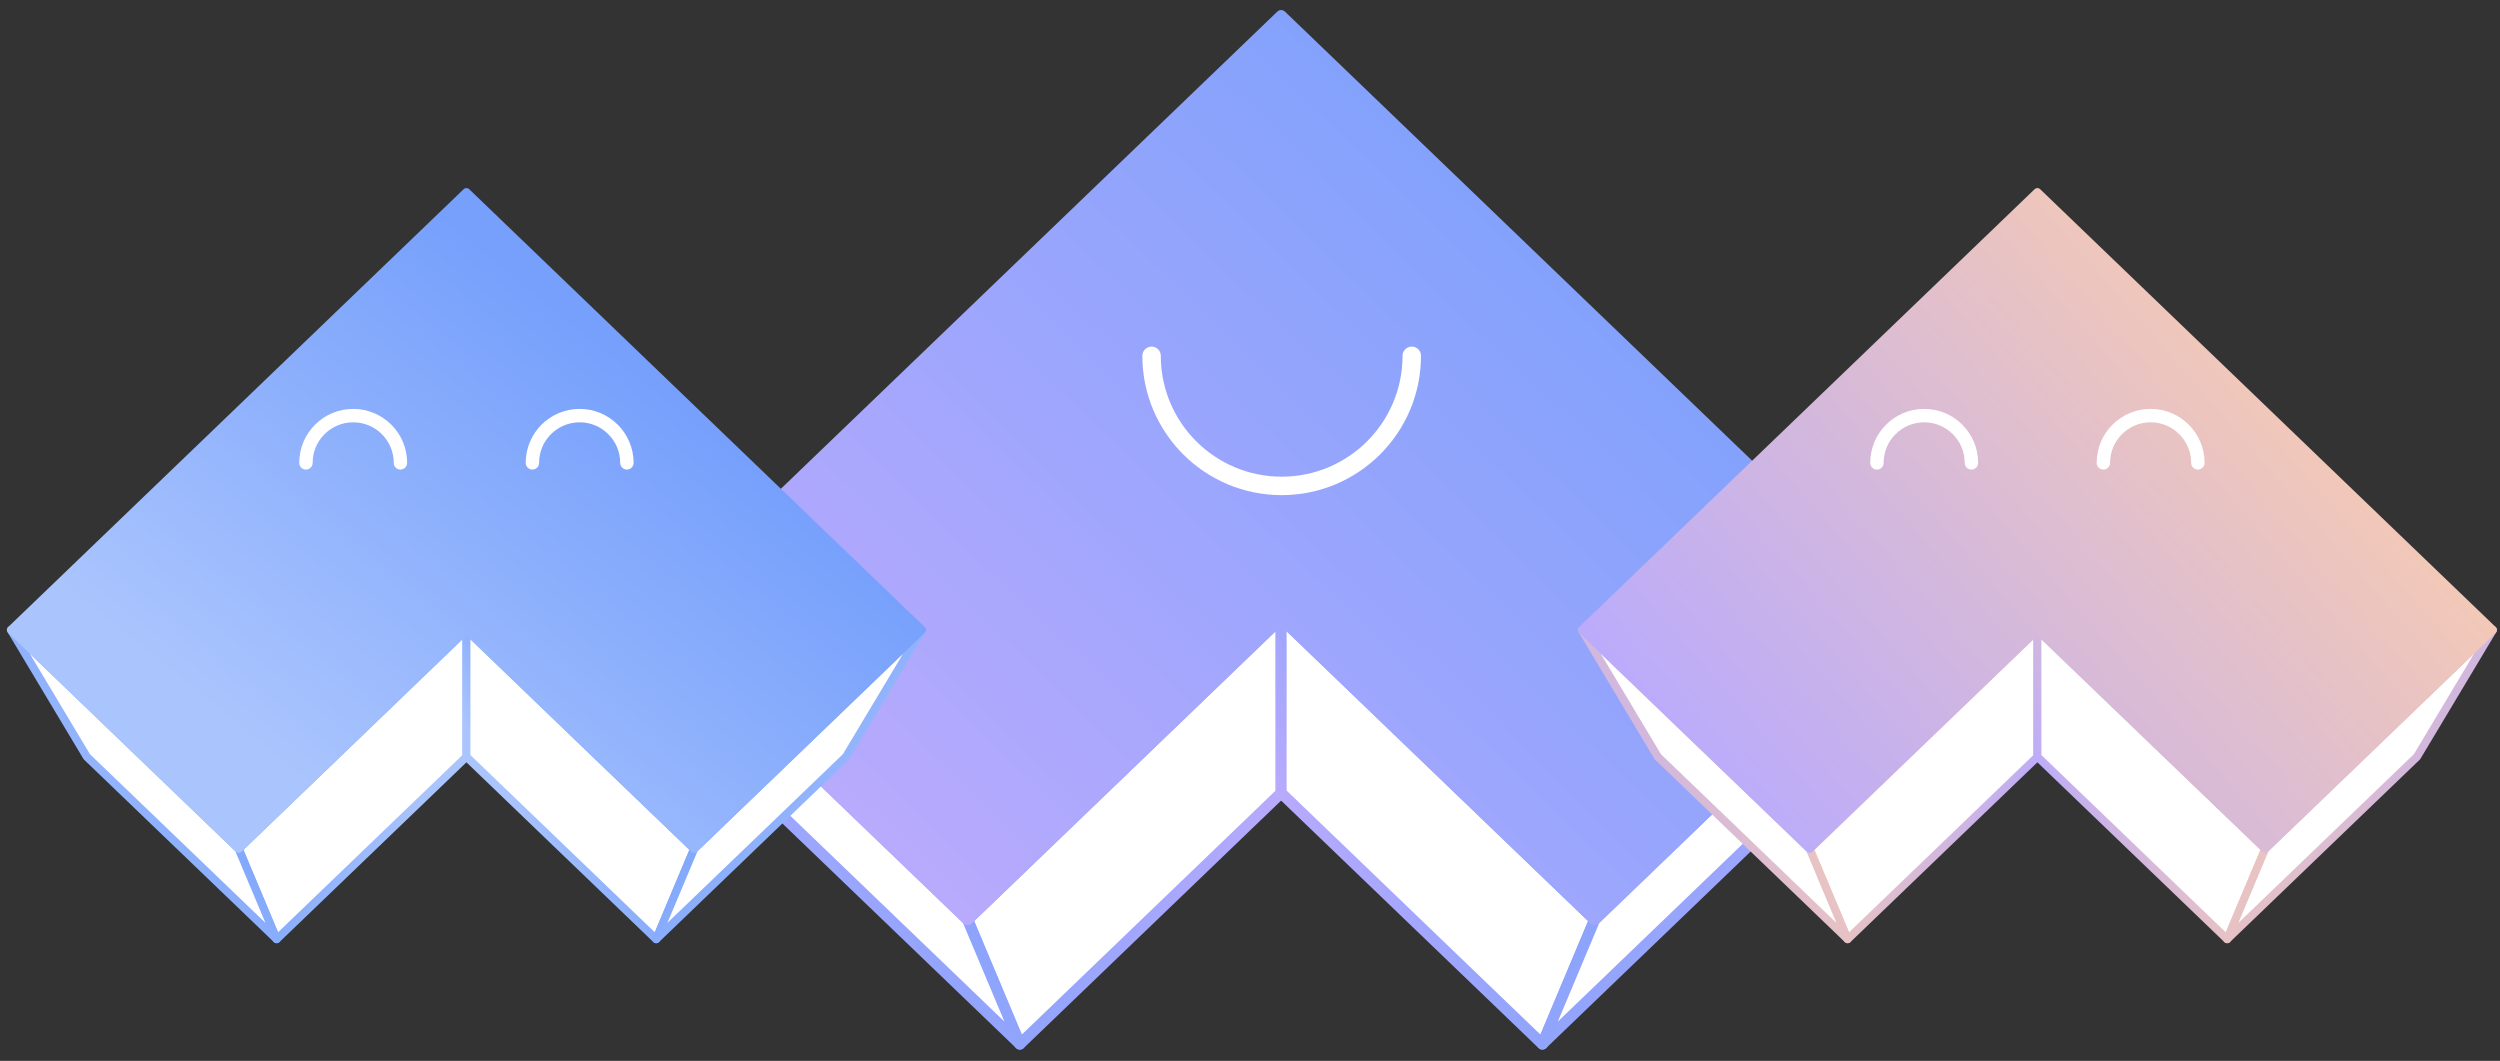<svg width="271" height="115" viewBox="0 0 271 115" fill="none" xmlns="http://www.w3.org/2000/svg">
<rect x="0" y="0" width="271" height="115" fill="#333333" stroke="none"/>
<path d="M138.874 85.954L110.551 113.182L104.887 99.7L138.874 67.031V85.954Z" fill="white" stroke="url(#paint0_linear_9678_20136)" stroke-width="1.196" stroke-linejoin="round"/>
<path d="M82.225 85.949L110.551 113.174L104.887 99.7L70.9 67.031L82.225 85.949Z" fill="white" stroke="url(#paint1_linear_9678_20136)" stroke-width="1.196" stroke-linejoin="round"/>
<path d="M138.873 85.954L167.196 113.182L172.86 99.7L138.873 67.031L138.873 85.954Z" fill="white" stroke="url(#paint2_linear_9678_20136)" stroke-width="1.196" stroke-linejoin="round"/>
<path d="M195.522 85.949L167.196 113.174L172.86 99.7L206.847 67.031L195.522 85.949Z" fill="white" stroke="url(#paint3_linear_9678_20136)" stroke-width="1.196" stroke-linejoin="round"/>
<path d="M70.9 67.028L138.874 1.69L206.847 67.028L172.86 99.698L138.873 67.028L104.887 99.697L70.9 67.028Z" fill="url(#paint4_linear_9678_20136)" stroke="url(#paint5_linear_9678_20136)" stroke-width="1.196" stroke-linejoin="round"/>
<path d="M153.035 38.571C153.035 46.359 146.721 52.672 138.933 52.672C131.144 52.672 124.831 46.359 124.831 38.571" stroke="white" stroke-width="2" stroke-linecap="round"/>
<path d="M50.56 82.033L29.986 101.812L25.872 92.018L50.56 68.287L50.56 82.033Z" fill="white" stroke="url(#paint6_linear_9678_20136)" stroke-width="0.869" stroke-linejoin="round"/>
<path d="M9.41 82.029L29.986 101.806L25.872 92.018L1.183 68.287L9.41 82.029Z" fill="white" stroke="url(#paint7_linear_9678_20136)" stroke-width="0.869" stroke-linejoin="round"/>
<path d="M50.56 82.033L71.133 101.812L75.248 92.018L50.56 68.287V82.033Z" fill="white" stroke="url(#paint8_linear_9678_20136)" stroke-width="0.869" stroke-linejoin="round"/>
<path d="M91.71 82.029L71.134 101.806L75.248 92.018L99.937 68.287L91.71 82.029Z" fill="white" stroke="url(#paint9_linear_9678_20136)" stroke-width="0.869" stroke-linejoin="round"/>
<path d="M1.184 68.285L50.56 20.823L99.937 68.285L75.248 92.016L50.56 68.285L25.872 92.016L1.184 68.285Z" fill="url(#paint10_linear_9678_20136)" stroke="url(#paint11_linear_9678_20136)" stroke-width="0.869" stroke-linejoin="round"/>
<path d="M33.164 50.174C33.164 47.346 35.458 45.052 38.286 45.052C41.115 45.052 43.408 47.346 43.408 50.174" stroke="white" stroke-width="1.453" stroke-linecap="round"/>
<path d="M57.712 50.174C57.712 47.346 60.005 45.052 62.834 45.052C65.662 45.052 67.956 47.346 67.956 50.174" stroke="white" stroke-width="1.453" stroke-linecap="round"/>
<path d="M220.855 82.033L200.281 101.812L196.166 92.018L220.855 68.287L220.855 82.033Z" fill="white" stroke="url(#paint12_linear_9678_20136)" stroke-width="0.869" stroke-linejoin="round"/>
<path d="M179.705 82.029L200.281 101.806L196.166 92.018L171.478 68.287L179.705 82.029Z" fill="white" stroke="url(#paint13_linear_9678_20136)" stroke-width="0.869" stroke-linejoin="round"/>
<path d="M220.854 82.033L241.428 101.812L245.542 92.018L220.854 68.287V82.033Z" fill="white" stroke="url(#paint14_linear_9678_20136)" stroke-width="0.869" stroke-linejoin="round"/>
<path d="M262.004 82.029L241.428 101.806L245.543 92.018L270.231 68.287L262.004 82.029Z" fill="white" stroke="url(#paint15_linear_9678_20136)" stroke-width="0.869" stroke-linejoin="round"/>
<path d="M171.478 68.285L220.854 20.823L270.231 68.285L245.542 92.016L220.854 68.285L196.166 92.016L171.478 68.285Z" fill="url(#paint16_linear_9678_20136)" stroke="url(#paint17_linear_9678_20136)" stroke-width="0.869" stroke-linejoin="round"/>
<path d="M203.459 50.174C203.459 47.346 205.752 45.052 208.581 45.052C211.409 45.052 213.702 47.346 213.702 50.174" stroke="white" stroke-width="1.453" stroke-linecap="round"/>
<path d="M228.006 50.174C228.006 47.346 230.299 45.052 233.128 45.052C235.957 45.052 238.25 47.346 238.25 50.174" stroke="white" stroke-width="1.453" stroke-linecap="round"/>
<defs>
<linearGradient id="paint0_linear_9678_20136" x1="106.249" y1="101.749" x2="126.363" y2="111.847" gradientUnits="userSpaceOnUse">
<stop stop-color="#76A0FC"/>
<stop offset="1" stop-color="#B9AAFD"/>
</linearGradient>
<linearGradient id="paint1_linear_9678_20136" x1="106.607" y1="75.219" x2="70.578" y2="98.103" gradientUnits="userSpaceOnUse">
<stop stop-color="#76A0FC"/>
<stop offset="1" stop-color="#B9AAFD"/>
</linearGradient>
<linearGradient id="paint2_linear_9678_20136" x1="171.498" y1="101.749" x2="151.384" y2="111.847" gradientUnits="userSpaceOnUse">
<stop stop-color="#76A0FC"/>
<stop offset="1" stop-color="#B9AAFD"/>
</linearGradient>
<linearGradient id="paint3_linear_9678_20136" x1="171.14" y1="75.219" x2="207.169" y2="98.103" gradientUnits="userSpaceOnUse">
<stop stop-color="#76A0FC"/>
<stop offset="1" stop-color="#B9AAFD"/>
</linearGradient>
<linearGradient id="paint4_linear_9678_20136" x1="193.326" y1="19.082" x2="108.806" y2="105.736" gradientUnits="userSpaceOnUse">
<stop stop-color="#76A0FC"/>
<stop offset="1" stop-color="#B9AAFD"/>
</linearGradient>
<linearGradient id="paint5_linear_9678_20136" x1="193.326" y1="19.082" x2="108.806" y2="105.736" gradientUnits="userSpaceOnUse">
<stop stop-color="#76A0FC"/>
<stop offset="1" stop-color="#B9AAFD"/>
</linearGradient>
<linearGradient id="paint6_linear_9678_20136" x1="51.807" y1="78.129" x2="42.416" y2="72.751" gradientUnits="userSpaceOnUse">
<stop offset="0.073" stop-color="#AAC4FD"/>
<stop offset="1" stop-color="#76A0FC"/>
</linearGradient>
<linearGradient id="paint7_linear_9678_20136" x1="5.854" y1="95.203" x2="24.041" y2="81.302" gradientUnits="userSpaceOnUse">
<stop offset="0.073" stop-color="#AAC4FD"/>
<stop offset="1" stop-color="#76A0FC"/>
</linearGradient>
<linearGradient id="paint8_linear_9678_20136" x1="49.312" y1="78.129" x2="58.704" y2="72.751" gradientUnits="userSpaceOnUse">
<stop offset="0.073" stop-color="#AAC4FD"/>
<stop offset="1" stop-color="#76A0FC"/>
</linearGradient>
<linearGradient id="paint9_linear_9678_20136" x1="95.266" y1="95.203" x2="77.079" y2="81.302" gradientUnits="userSpaceOnUse">
<stop offset="0.073" stop-color="#AAC4FD"/>
<stop offset="1" stop-color="#76A0FC"/>
</linearGradient>
<linearGradient id="paint10_linear_9678_20136" x1="17.196" y1="77.992" x2="56.364" y2="29.67" gradientUnits="userSpaceOnUse">
<stop offset="0.073" stop-color="#AAC4FD"/>
<stop offset="1" stop-color="#76A0FC"/>
</linearGradient>
<linearGradient id="paint11_linear_9678_20136" x1="17.196" y1="77.992" x2="56.364" y2="29.67" gradientUnits="userSpaceOnUse">
<stop offset="0.073" stop-color="#AAC4FD"/>
<stop offset="1" stop-color="#76A0FC"/>
</linearGradient>
<linearGradient id="paint12_linear_9678_20136" x1="196.721" y1="94.787" x2="213.547" y2="102.079" gradientUnits="userSpaceOnUse">
<stop stop-color="#FDCEAA"/>
<stop offset="1" stop-color="#B9AAFD"/>
</linearGradient>
<linearGradient id="paint13_linear_9678_20136" x1="198.334" y1="76.338" x2="170.74" y2="91.188" gradientUnits="userSpaceOnUse">
<stop stop-color="#FDCEAA"/>
<stop offset="1" stop-color="#B9AAFD"/>
</linearGradient>
<linearGradient id="paint14_linear_9678_20136" x1="244.987" y1="94.787" x2="228.162" y2="102.079" gradientUnits="userSpaceOnUse">
<stop stop-color="#FDCEAA"/>
<stop offset="1" stop-color="#B9AAFD"/>
</linearGradient>
<linearGradient id="paint15_linear_9678_20136" x1="243.375" y1="76.338" x2="270.969" y2="91.188" gradientUnits="userSpaceOnUse">
<stop stop-color="#FDCEAA"/>
<stop offset="1" stop-color="#B9AAFD"/>
</linearGradient>
<linearGradient id="paint16_linear_9678_20136" x1="263.555" y1="37.924" x2="194.021" y2="98.328" gradientUnits="userSpaceOnUse">
<stop stop-color="#FDCEAA"/>
<stop offset="1" stop-color="#B9AAFD"/>
</linearGradient>
<linearGradient id="paint17_linear_9678_20136" x1="263.555" y1="37.924" x2="194.021" y2="98.328" gradientUnits="userSpaceOnUse">
<stop stop-color="#FDCEAA"/>
<stop offset="1" stop-color="#B9AAFD"/>
</linearGradient>
</defs>
</svg>
